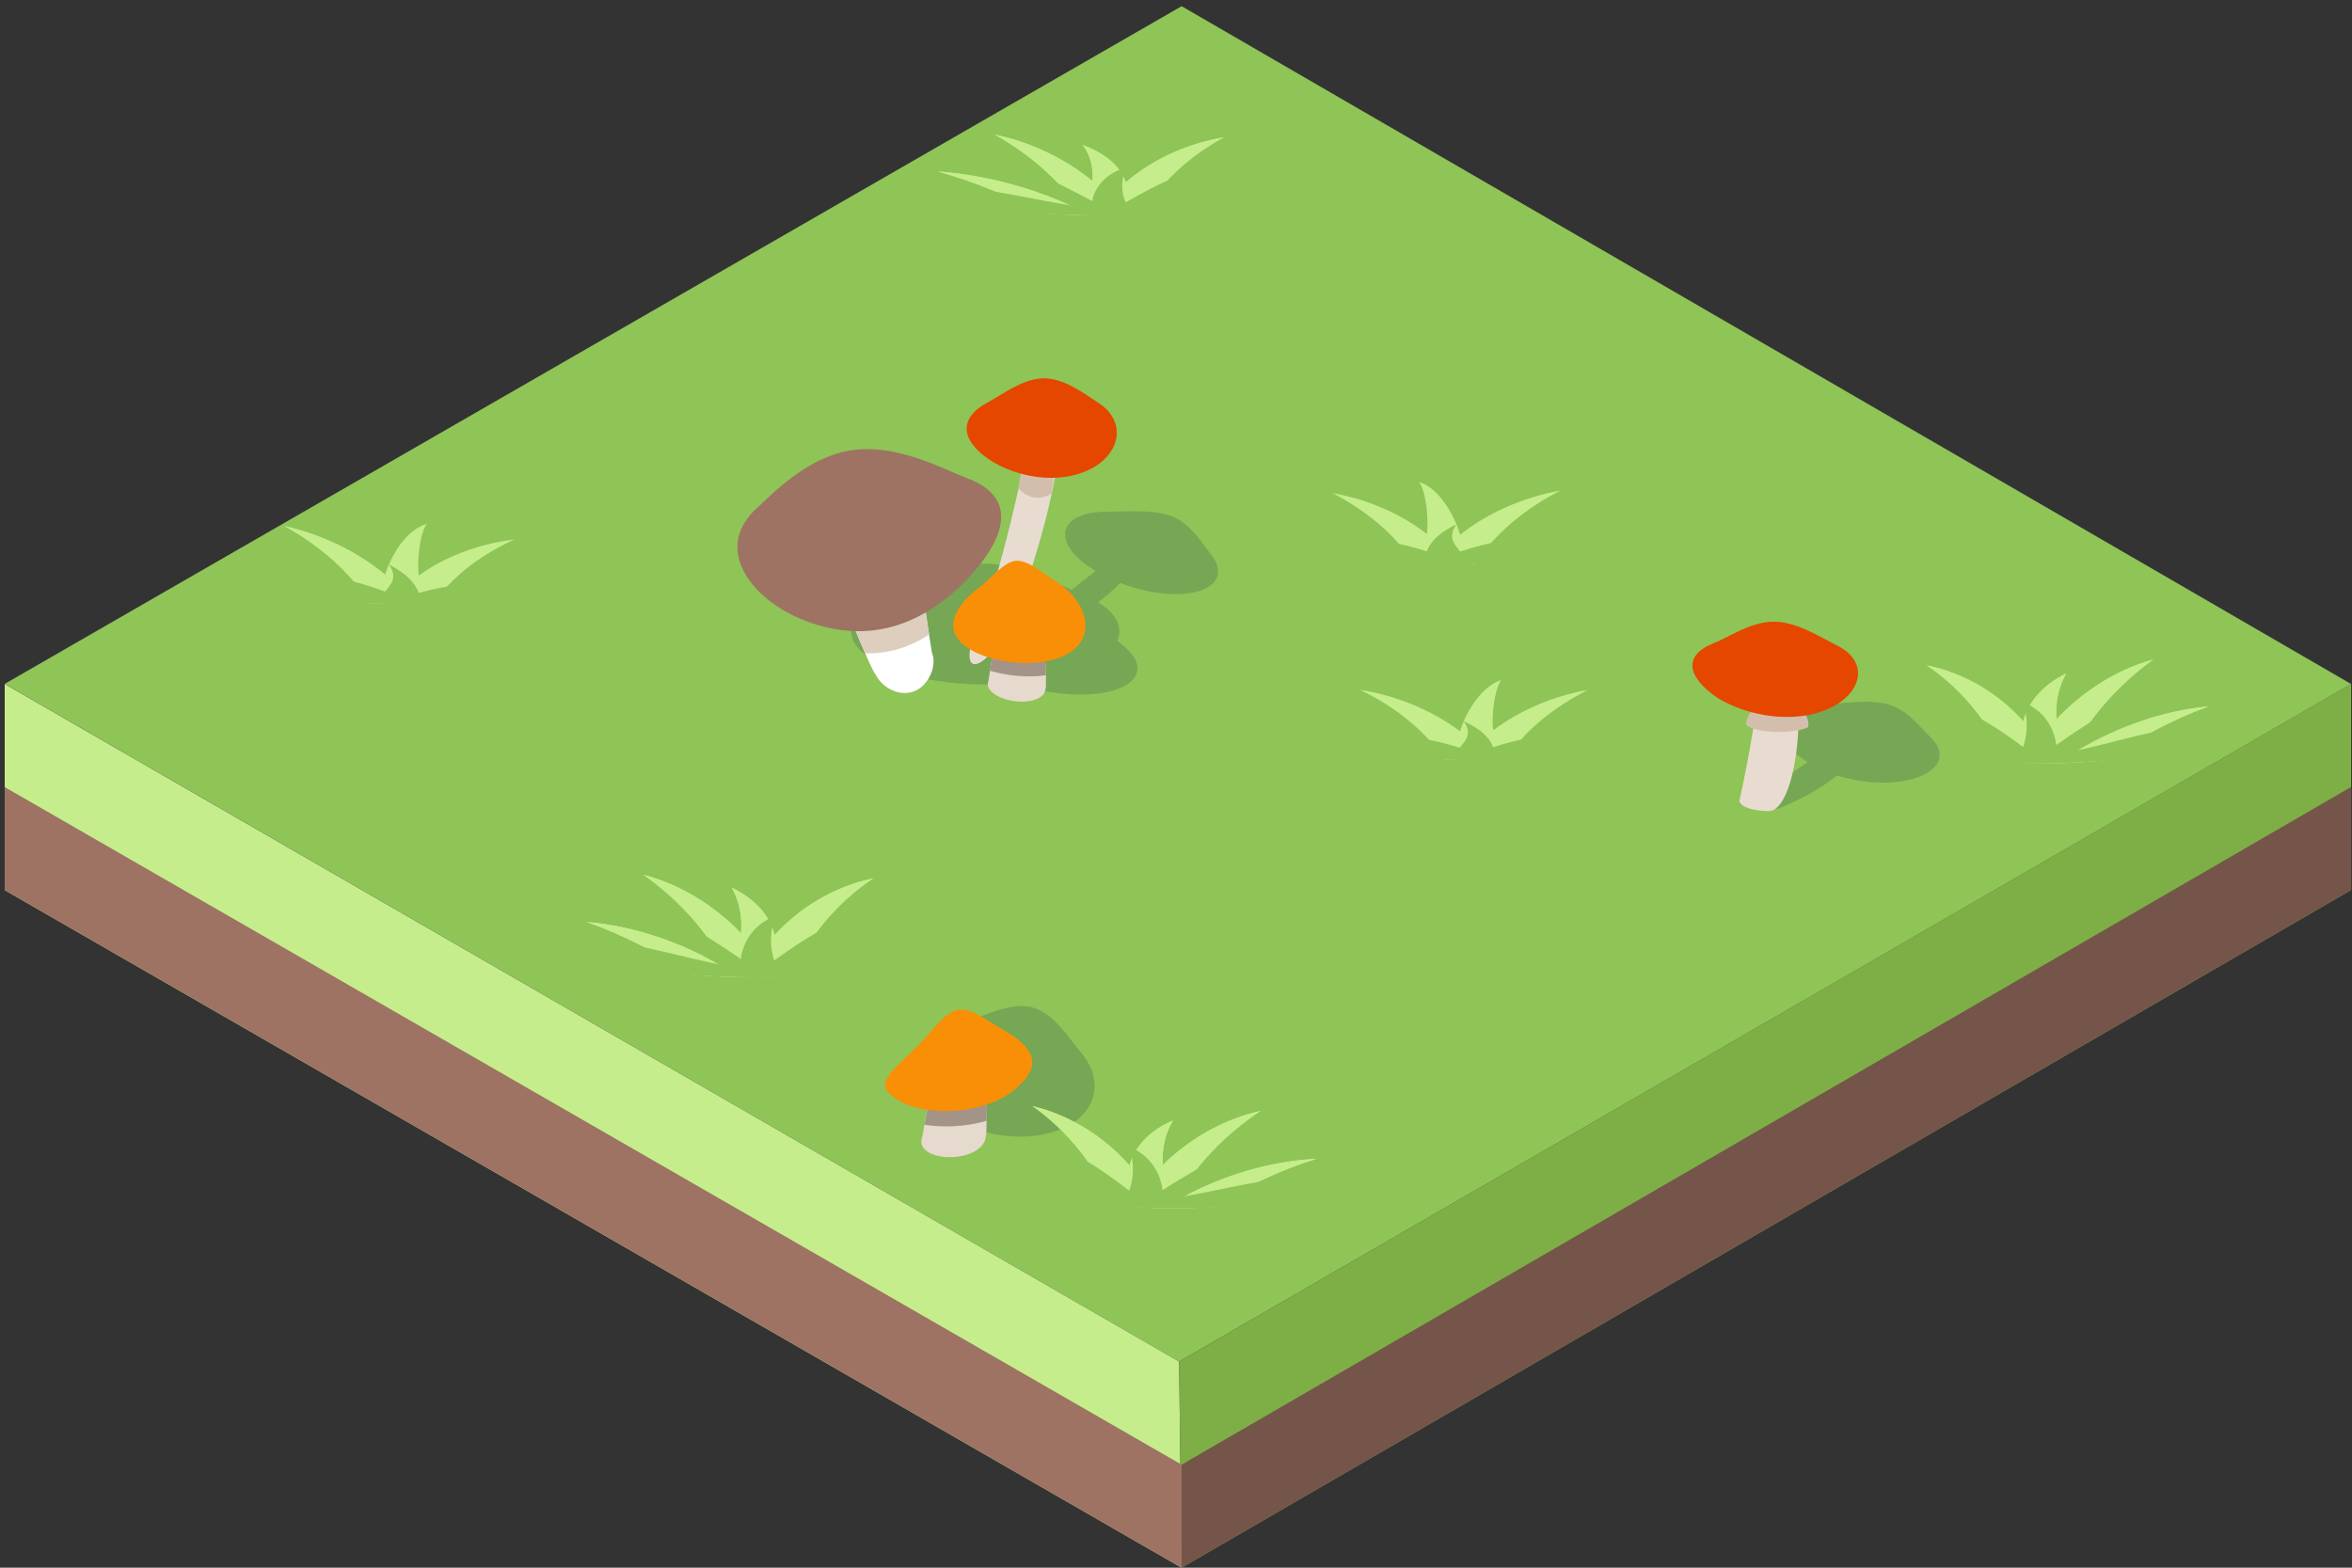 <?xml version="1.0" encoding="UTF-8" standalone="no"?>
<!-- Created with Inkscape (http://www.inkscape.org/) -->

<svg
   width="150"
   height="100"
   viewBox="0 0 150 100"
   version="1.1"
   id="svg1"
   sodipodi:docname="default.svg"
   inkscape:version="1.3.2 (091e20e, 2023-11-25)"
   xmlns:inkscape="http://www.inkscape.org/namespaces/inkscape"
   xmlns:sodipodi="http://sodipodi.sourceforge.net/DTD/sodipodi-0.dtd"
   xmlns="http://www.w3.org/2000/svg"
   xmlns:svg="http://www.w3.org/2000/svg"
   xmlns:rdf="http://www.w3.org/1999/02/22-rdf-syntax-ns#"
   xmlns:cc="http://creativecommons.org/ns#"
   xmlns:dc="http://purl.org/dc/elements/1.1/">
  <rect x="0" y="0" width="150" height="100" fill="#333333" stroke="none"/>
  <title
     id="title1">isometric floor tile</title>
  <sodipodi:namedview
     id="namedview1"
     pagecolor="#ffffff"
     bordercolor="#000000"
     borderopacity="0.25"
     inkscape:showpageshadow="2"
     inkscape:pageopacity="0.0"
     inkscape:pagecheckerboard="0"
     inkscape:deskcolor="#d1d1d1"
     inkscape:document-units="px"
     inkscape:zoom="3.5612168"
     inkscape:cx="72.025944"
     inkscape:cy="50.123318"
     inkscape:window-width="1312"
     inkscape:window-height="828"
     inkscape:window-x="0"
     inkscape:window-y="25"
     inkscape:window-maximized="0"
     inkscape:current-layer="layer5" />
  <defs
     id="defs1" />
  <g
     inkscape:label="Layer 1"
     inkscape:groupmode="layer"
     id="layer1"
     style="display:none">
    <path
       id="path375"
       d="M 150.163,43.553 75.763,87.166 0.893,43.562 75.294,0.443 150.163,44.05"
       style="display:inline;fill:#dbb100;fill-opacity:1;fill-rule:nonzero;stroke:none;stroke-width:0.132"
       inkscape:export-filename="path375.svg"
       inkscape:export-xdpi="95.133247"
       inkscape:export-ydpi="95.133247"
       sodipodi:nodetypes="ccccc" />
    <path
       id="path376"
       d="M 75.762,87.166 V 100.429 L 0.893,56.827 V 43.562 L 75.762,87.166"
       style="display:inline;fill:#f2d800;fill-opacity:1;fill-rule:nonzero;stroke:none;stroke-width:0.132"
       sodipodi:nodetypes="ccccc" />
    <path
       id="path377"
       d="M 75.76,87.166 V 100.429 L 150.163,56.817 V 43.553 L 75.76,87.166"
       style="display:inline;fill:#c49e00;fill-opacity:1;fill-rule:nonzero;stroke:none;stroke-width:0.132"
       sodipodi:nodetypes="ccccc" />
    <path
       id="path378"
       d="m 75.762,93.797 v 6.632 L 0.893,56.827 V 50.195 L 75.762,93.797"
       style="display:inline;fill:#9e7363;fill-opacity:1;fill-rule:nonzero;stroke:none;stroke-width:0.132"
       sodipodi:nodetypes="ccccc" />
    <path
       id="path379"
       d="m 75.76,93.797 v 6.632 L 150.163,56.817 V 50.185 L 75.76,93.797"
       style="display:inline;fill:#75554a;fill-opacity:1;fill-rule:nonzero;stroke:none;stroke-width:0.132"
       sodipodi:nodetypes="ccccc" />
    <path
       id="path380"
       d="m 48.562,36.084 c 2.281,0.874 4.394,3.004 6.009,5.872 0.134,-1.722 -0.028,-6.079 -0.489,-7.502 1.454,1.112 2.361,5.562 2.611,7.619 1.717,-3.063 3.98,-5.325 6.397,-6.225 -2.348,2.621 -4.233,6.288 -5.445,10.465 l -4.012,-0.432 c -1.12,-3.906 -2.914,-7.3 -5.071,-9.797"
       style="display:inline;fill:#f2d800;fill-opacity:1;fill-rule:nonzero;stroke:none;stroke-width:0.132"
       sodipodi:nodetypes="cccccccc" />
    <path
       id="path381"
       d="m 54.571,44.476 c 0.134,-0.726 0.406,-2.28 1.888,-3.901 -0.632,2.013 -0.016,3.084 0.234,3.949 1.717,-1.288 3.98,-2.243 6.397,-2.622 -2.348,1.104 -4.233,2.651 -5.445,4.412 l -4.012,-0.182 c -1.12,-1.646 -2.914,-3.077 -5.071,-4.13 2.281,0.367 4.394,1.265 6.009,2.475"
       style="display:inline;fill:#dbb100;fill-opacity:1;fill-rule:nonzero;stroke:none;stroke-width:0.132"
       sodipodi:nodetypes="cccccccc" />
    <path
       id="path382"
       d="m 106.908,51.835 c -2.326,1.666 -4.527,4.148 -6.435,7.148 -2.16,0.358 -4.474,0.285 -6.531,-0.259 -1.086,-5.852 -2.859,-11.017 -5.127,-14.716 2.386,1.303 4.582,4.503 6.207,8.81 0.31,-2.868 1.245,-5.267 2.732,-6.796 -0.506,1.983 -0.69,4.267 -0.609,6.672 1.7,-3.979 3.88,-6.916 6.184,-8.099 -2.231,3.451 -4.123,8.159 -5.365,13.601 2.64,-3.71 5.925,-6.072 8.942,-6.36"
       style="display:inline;fill:#f2d800;fill-opacity:1;fill-rule:nonzero;stroke:none;stroke-width:0.132"
       sodipodi:nodetypes="cccccccccc" />
    <path
       id="path383"
       d="m 106.908,51.835 c -2.326,1.666 -4.527,4.148 -6.435,7.148 -2.16,0.358 -4.474,0.285 -6.531,-0.259 -1.086,-5.852 -2.859,-11.017 -5.127,-14.716 2.386,1.303 4.582,4.503 6.207,8.81 0.31,-2.868 1.245,-5.267 2.732,-6.796 -0.506,1.983 -0.69,4.267 -0.609,6.672 1.7,-3.979 3.88,-6.916 6.184,-8.099 -2.231,3.451 -4.123,8.159 -5.365,13.601 2.64,-3.71 5.925,-6.072 8.942,-6.36"
       style="display:inline;fill:#f2d800;fill-opacity:1;fill-rule:nonzero;stroke:none;stroke-width:0.132"
       sodipodi:nodetypes="cccccccccc" />
    <path
       id="path384"
       d="m 106.908,54.283 c -2.326,1.112 -4.527,2.769 -6.435,4.77 -2.16,0.243 -4.474,0.194 -6.531,-0.168 -1.086,-3.909 -2.859,-7.355 -5.127,-9.826 2.386,0.867 4.582,4.648 6.207,7.523 0.31,-1.915 0.291,-4.267 -0.013,-6.578 1.629,1.601 2.055,4.888 2.137,6.497 1.7,-2.658 2.931,-3.943 5.645,-8.446 0.121,3.043 -2.414,7.218 -4.524,9.428 2.172,-0.726 5.624,-3.007 8.641,-3.199"
       style="display:inline;fill:#dbb100;fill-opacity:1;fill-rule:nonzero;stroke:none;stroke-width:0.132"
       sodipodi:nodetypes="cccccccccc" />
    <path
       id="path385"
       d="m 64.875,7.103 c -2.277,0.877 -4.393,3.007 -6.006,5.872 -0.134,-1.719 0.026,-6.076 0.49,-7.499 -1.456,1.113 -2.36,5.562 -2.611,7.617 -1.717,-3.061 -3.981,-5.323 -6.398,-6.223 2.347,2.62 4.233,6.288 5.444,10.462 l 4.016,-0.428 C 60.925,12.994 62.72,9.602 64.875,7.103"
       style="display:inline;fill:#f2d800;fill-opacity:1;fill-rule:nonzero;stroke:none;stroke-width:0.132"
       sodipodi:nodetypes="cccccccc" />
    <path
       id="path386"
       d="m 58.868,15.497 c -0.134,-0.727 -0.406,-2.281 -1.889,-3.902 0.632,2.015 0.02,3.083 -0.231,3.947 -1.717,-1.288 -3.981,-2.24 -6.398,-2.62 2.347,1.104 4.233,2.651 5.444,4.409 l 4.016,-0.18 c 1.116,-1.647 2.911,-3.077 5.066,-4.129 -2.277,0.369 -4.393,1.264 -6.006,2.475"
       style="display:inline;fill:#dbb100;fill-opacity:1;fill-rule:nonzero;stroke:none;stroke-width:0.132"
       sodipodi:nodetypes="cccccccc" />
    <path
       id="path387"
       d="m 93.622,27.636 c -2.327,1.303 -4.528,3.242 -6.436,5.585 -2.156,0.28 -4.473,0.223 -6.531,-0.202 -1.086,-4.573 -2.857,-8.607 -5.128,-11.5 2.388,1.017 4.584,3.519 6.21,6.884 0.31,-2.243 1.245,-4.116 2.732,-5.311 -0.506,1.551 -0.692,3.335 -0.611,5.214 1.703,-3.109 3.88,-5.405 6.184,-6.328 -2.229,2.695 -4.125,6.376 -5.362,10.628 2.64,-2.899 5.925,-4.747 8.942,-4.971"
       style="display:inline;fill:#f2d800;fill-opacity:1;fill-rule:nonzero;stroke:none;stroke-width:0.132"
       sodipodi:nodetypes="cccccccccc" />
    <path
       id="path388"
       d="m 93.622,27.636 c -2.327,1.303 -4.528,3.242 -6.436,5.585 -2.156,0.28 -4.473,0.223 -6.531,-0.202 -1.086,-4.573 -2.857,-8.607 -5.128,-11.5 2.388,1.017 4.584,3.519 6.21,6.884 0.31,-2.243 1.245,-4.116 2.732,-5.311 -0.506,1.551 -0.692,3.335 -0.611,5.214 1.703,-3.109 3.88,-5.405 6.184,-6.328 -2.229,2.695 -4.125,6.376 -5.362,10.628 2.64,-2.899 5.925,-4.747 8.942,-4.971"
       style="display:inline;fill:#f2d800;fill-opacity:1;fill-rule:nonzero;stroke:none;stroke-width:0.132"
       sodipodi:nodetypes="cccccccccc" />
    <path
       id="path389"
       d="m 93.622,29.55 c -2.327,0.87 -4.528,2.165 -6.436,3.728 -2.156,0.187 -4.473,0.149 -6.531,-0.135 -1.086,-3.053 -2.857,-5.746 -5.128,-7.677 2.388,0.679 4.584,3.633 6.21,5.88 0.31,-1.496 0.289,-3.335 -0.013,-5.141 1.628,1.251 2.054,3.821 2.134,5.076 1.703,-2.074 2.932,-3.079 5.647,-6.596 0.121,2.376 -2.414,5.637 -4.523,7.365 2.171,-0.568 5.622,-2.35 8.64,-2.5"
       style="display:inline;fill:#dbb100;fill-opacity:1;fill-rule:nonzero;stroke:none;stroke-width:0.132"
       sodipodi:nodetypes="cccccccccc" />
    <path
       id="path390"
       d="m 55.827,66.296 c 2.326,1.666 4.528,4.145 6.438,7.144 2.158,0.361 4.469,0.285 6.528,-0.259 1.087,-5.852 2.86,-11.016 5.129,-14.718 -2.39,1.306 -4.585,4.506 -6.21,8.814 -0.312,-2.87 -1.245,-5.27 -2.734,-6.798 0.506,1.984 0.693,4.267 0.611,6.673 -1.7,-3.979 -3.879,-6.92 -6.185,-8.1 2.23,3.45 4.126,8.16 5.365,13.601 -2.64,-3.707 -5.925,-6.072 -8.942,-6.357"
       style="display:inline;fill:#f2d800;fill-opacity:1;fill-rule:nonzero;stroke:none;stroke-width:0.132"
       sodipodi:nodetypes="cccccccccc" />
    <path
       id="path391"
       d="m 55.827,66.296 c 2.326,1.666 4.528,4.145 6.438,7.144 2.158,0.361 4.469,0.285 6.528,-0.259 1.087,-5.852 2.86,-11.016 5.129,-14.718 -2.39,1.306 -4.585,4.506 -6.21,8.814 -0.312,-2.87 -1.245,-5.27 -2.734,-6.798 0.506,1.984 0.693,4.267 0.611,6.673 -1.7,-3.979 -3.879,-6.92 -6.185,-8.1 2.23,3.45 4.126,8.16 5.365,13.601 -2.64,-3.707 -5.925,-6.072 -8.942,-6.357"
       style="display:inline;fill:#f2d800;fill-opacity:1;fill-rule:nonzero;stroke:none;stroke-width:0.132"
       sodipodi:nodetypes="cccccccccc" />
    <path
       id="path392"
       d="m 55.827,68.741 c 2.326,1.114 4.528,2.767 6.438,4.772 2.158,0.241 4.469,0.192 6.528,-0.171 1.087,-3.909 2.86,-7.355 5.129,-9.826 -2.39,0.867 -4.585,4.65 -6.21,7.523 -0.312,-1.911 -0.289,-4.267 0.014,-6.58 -1.629,1.606 -2.055,4.893 -2.137,6.497 -1.7,-2.653 -2.931,-3.939 -5.645,-8.442 -0.121,3.044 2.413,7.218 4.521,9.428 -2.171,-0.726 -5.621,-3.006 -8.639,-3.201"
       style="display:inline;fill:#dbb100;fill-opacity:1;fill-rule:nonzero;stroke:none;stroke-width:0.132"
       sodipodi:nodetypes="cccccccccc" />
    <path
       id="path393"
       d="m 111.491,36.837 c 2.28,0.874 4.393,3.007 6.009,5.873 0.133,-1.72 -0.029,-6.077 -0.49,-7.501 1.453,1.113 2.358,5.562 2.609,7.616 1.719,-3.06 3.98,-5.323 6.399,-6.225 -2.35,2.622 -4.231,6.29 -5.444,10.466 l -4.014,-0.43 c -1.118,-3.909 -2.915,-7.304 -5.069,-9.801"
       style="display:inline;fill:#f2d800;fill-opacity:1;fill-rule:nonzero;stroke:none;stroke-width:0.132"
       sodipodi:nodetypes="cccccccc" />
    <path
       id="path394"
       d="m 117.5,45.231 c 0.133,-0.726 0.402,-2.28 1.887,-3.902 -0.631,2.016 -0.02,3.084 0.231,3.949 1.719,-1.288 3.98,-2.243 6.399,-2.622 -2.35,1.108 -4.231,2.651 -5.444,4.413 l -4.014,-0.182 c -1.118,-1.647 -2.915,-3.077 -5.069,-4.132 2.28,0.37 4.393,1.267 6.009,2.476"
       style="display:inline;fill:#dbb100;fill-opacity:1;fill-rule:nonzero;stroke:none;stroke-width:0.132"
       sodipodi:nodetypes="cccccccc" />
    <path
       id="path395"
       d="m 8.804,41.559 c 2.325,1.667 4.528,4.149 6.436,7.149 2.158,0.355 4.472,0.283 6.532,-0.261 1.083,-5.853 2.856,-11.014 5.127,-14.716 -2.388,1.304 -4.586,4.503 -6.209,8.81 -0.312,-2.869 -1.248,-5.268 -2.732,-6.794 0.504,1.982 0.689,4.264 0.61,6.67 -1.703,-3.979 -3.881,-6.917 -6.185,-8.098 2.23,3.449 4.125,8.157 5.365,13.599 -2.64,-3.709 -5.926,-6.073 -8.944,-6.36"
       style="display:inline;fill:#f2d800;fill-opacity:1;fill-rule:nonzero;stroke:none;stroke-width:0.132"
       sodipodi:nodetypes="cccccccccc" />
    <path
       id="path396"
       d="m 8.804,41.559 c 2.325,1.667 4.528,4.149 6.436,7.149 2.158,0.355 4.472,0.283 6.532,-0.261 1.083,-5.853 2.856,-11.014 5.127,-14.716 -2.388,1.304 -4.586,4.503 -6.209,8.81 -0.312,-2.869 -1.248,-5.268 -2.732,-6.794 0.504,1.982 0.689,4.264 0.61,6.67 -1.703,-3.979 -3.881,-6.917 -6.185,-8.098 2.23,3.449 4.125,8.157 5.365,13.599 -2.64,-3.709 -5.926,-6.073 -8.944,-6.36"
       style="display:inline;fill:#f2d800;fill-opacity:1;fill-rule:nonzero;stroke:none;stroke-width:0.132"
       sodipodi:nodetypes="cccccccccc" />
    <path
       id="path397"
       d="m 8.804,44.008 c 2.325,1.113 4.528,2.768 6.436,4.771 2.158,0.24 4.472,0.188 6.532,-0.172 1.083,-3.908 2.856,-7.355 5.127,-9.824 -2.388,0.869 -4.586,4.649 -6.209,7.523 -0.312,-1.914 -0.291,-4.267 0.012,-6.579 -1.629,1.604 -2.055,4.89 -2.134,6.495 -1.703,-2.654 -2.932,-3.938 -5.646,-8.441 -0.121,3.04 2.413,7.217 4.523,9.427 -2.171,-0.724 -5.624,-3.008 -8.641,-3.199"
       style="display:inline;fill:#dbb100;fill-opacity:1;fill-rule:nonzero;stroke:none;stroke-width:0.132"
       sodipodi:nodetypes="cccccccccc" />
  </g>
  <g
     inkscape:groupmode="layer"
     id="layer3"
     inkscape:label="Layer 2"
     transform="matrix(1.001,0,0,1,-2.69946e-4,0)"
     style="display:none">
    <path
       id="path571"
       d="M 149.915,43.464 75.304,86.743 0.218,43.474 74.833,0.19 149.915,43.464"
       style="fill:#a39b99;fill-opacity:1;fill-rule:nonzero;stroke:none;stroke-width:0.132" />
    <path
       id="path572"
       d="M 75.303,86.743 V 99.905 L 0.218,56.637 V 43.474 L 75.303,86.743"
       style="fill:#cec9c8;fill-opacity:1;fill-rule:nonzero;stroke:none;stroke-width:0.132" />
    <path
       id="path573"
       d="M 75.301,86.743 V 99.905 L 149.915,56.626 V 43.464 L 75.301,86.743"
       style="fill:#5b5b5b;fill-opacity:1;fill-rule:nonzero;stroke:none;stroke-width:0.132" />
    <path
       id="path574"
       d="m 75.303,93.324 v 6.581 L 0.218,56.637 V 50.056 L 75.303,93.324"
       style="fill:#9e7363;fill-opacity:1;fill-rule:nonzero;stroke:none;stroke-width:0.132" />
    <path
       id="path575"
       d="m 75.301,93.324 v 6.581 L 149.915,56.626 V 50.045 L 75.301,93.324"
       style="fill:#75554a;fill-opacity:1;fill-rule:nonzero;stroke:none;stroke-width:0.132" />
    <path
       id="path576"
       d="m 0.218,43.415 5.523,-6.396 15.663,-5.906 3.136,-4.283 15.841,-0.789 4.548,8.028 9.595,6.877 3.262,8.599 L 33.626,55.962 24.217,47.978 10.23,49.164 0.218,43.415"
       style="fill:#727272;fill-opacity:1;fill-rule:nonzero;stroke:none;stroke-width:0.132" />
    <path
       id="path577"
       d="M 5.741,37.02 0.218,43.415 10.23,49.164 16.058,40.343 5.741,37.02"
       style="fill:#a39b99;fill-opacity:1;fill-rule:nonzero;stroke:none;stroke-width:0.132" />
    <path
       id="path578"
       d="m 23.982,48.004 6.817,-6.487 2.414,2.2 -1.104,5.33 2.451,-4.103 2.031,1.849 -0.667,3.243 4.71,1.747 1.669,-2.917 3.695,1.429 -0.22,2.44 -12.153,3.227 -9.645,-7.959"
       style="fill:#a39b99;fill-opacity:1;fill-rule:nonzero;stroke:none;stroke-width:0.132" />
    <path
       id="path579"
       d="M 57.79,49.487 36.351,54.033 V 52.044 L 34.991,54.033 24.468,47.259 27.513,46.548 23.221,45.998 10.938,47.647 c 0,0 -6.153,-2.438 -10.68,-4.41 l -0.04,0.179 10.011,5.749 13.342,-1.186 10.055,7.984 24.159,-6.417 0.004,-0.059"
       style="fill:#5b5b5b;fill-opacity:1;fill-rule:nonzero;stroke:none;stroke-width:0.132" />
    <path
       id="path580"
       d="m 5.741,37.02 15.663,-4.77 7.945,4.134 -13.291,3.959 -5.23,-2.247 -5.087,-1.077"
       style="fill:#cec9c8;fill-opacity:1;fill-rule:nonzero;stroke:none;stroke-width:0.132" />
    <path
       id="path581"
       d="m 24.54,26.831 15.841,-0.789 0.644,4.344 -11.061,1.264 -5.424,-4.819"
       style="fill:#cec9c8;fill-opacity:1;fill-rule:nonzero;stroke:none;stroke-width:0.132" />
    <path
       id="path582"
       d="m 44.929,34.07 -4.713,6.273 -9.417,1.174 5.793,5.276 8.194,-1.711 0.796,-2.852 6.533,-0.684 -7.187,-7.475"
       style="fill:#cec9c8;fill-opacity:1;fill-rule:nonzero;stroke:none;stroke-width:0.132" />
    <path
       id="path583"
       d="m 31.878,36.381 -1.915,-4.732 -5.424,-4.819 -3.136,4.283 0.273,1.136 7.672,4.134 0.861,-1.962 1.668,1.96"
       style="fill:#a39b99;fill-opacity:1;fill-rule:nonzero;stroke:none;stroke-width:0.132" />
    <path
       id="path584"
       d="m 41.024,30.386 1.042,2.593 -2.36,2.261 v 2.856 l 2.529,-0.44 2.694,-3.587 -4.548,-8.028 0.644,4.344"
       style="fill:#5b5b5b;fill-opacity:1;fill-rule:nonzero;stroke:none;stroke-width:0.132" />
    <path
       id="path585"
       d="m 53.592,50.66 v -1.554 l -1.869,-1.903 0.237,-3.262 1.172,-1.024 1.39,-1.969 3.262,8.599 -4.193,1.114"
       style="fill:#5b5b5b;fill-opacity:1;fill-rule:nonzero;stroke:none;stroke-width:0.132" />
    <path
       id="path586"
       d="m 5.741,37.02 10.317,2.413 9.025,-1.775 -8.463,3.291 -3.678,4.771 2.385,-5.288 -9.587,-3.411"
       style="fill:#efefef;fill-opacity:1;fill-rule:nonzero;stroke:none;stroke-width:0.132" />
    <path
       id="path587"
       d="m 24.89,26.831 4.849,5.765 1.466,1.198 -0.538,-1.541 6.117,-1.382 -6.821,0.779 -5.073,-4.819"
       style="fill:#efefef;fill-opacity:1;fill-rule:nonzero;stroke:none;stroke-width:0.132" />
    <path
       id="path588"
       d="m 34.561,44.943 1.456,2.091 0.129,4.561 1.164,-3.818 7.475,-2.696 -8.194,1.711 -2.031,-1.849"
       style="fill:#efefef;fill-opacity:1;fill-rule:nonzero;stroke:none;stroke-width:0.132" />
    <path
       id="path589"
       d="M 47.321,68.187 58.611,55.962 83.431,56.285 92.787,74.45 75.412,84.327 47.321,68.187"
       style="fill:#727272;fill-opacity:1;fill-rule:nonzero;stroke:none;stroke-width:0.132" />
    <path
       id="path590"
       d="m 60.374,56.925 -5.513,5.736 11.278,5.415 13.063,-2.547 2.724,-8.604 H 60.374"
       style="fill:#cec9c8;fill-opacity:1;fill-rule:nonzero;stroke:none;stroke-width:0.132" />
    <path
       id="path591"
       d="m 47.321,68.187 7.54,-5.526 11.278,5.415 1.502,6.374 6.69,-7.973 1.081,17.85 -28.091,-16.141"
       style="fill:#a39b99;fill-opacity:1;fill-rule:nonzero;stroke:none;stroke-width:0.132" />
    <path
       id="path592"
       d="m 80.693,60.817 4.991,17.67 7.102,-4.037 -9.356,-18.165 -1.505,0.64 -1.233,3.892"
       style="fill:#5b5b5b;fill-opacity:1;fill-rule:nonzero;stroke:none;stroke-width:0.132" />
    <path
       id="path593"
       d="M 92.787,74.45 78.503,81.088 v -2.601 l -3.153,4.819 -12.523,-8.767 2.85,-1.221 H 60.292 L 47.321,68.187 75.412,84.327 92.787,74.45"
       style="fill:#5b5b5b;fill-opacity:1;fill-rule:nonzero;stroke:none;stroke-width:0.132" />
    <path
       id="path594"
       d="m 54.861,62.661 10.286,6.463 2.495,5.327 V 69.309 l 6.69,-2.833 0.426,7.014 0.655,-5.443 3.612,-0.658 1.669,3.478 -0.923,-4.958 2.156,-8.984 -3.546,8.762 -2.968,0.579 v -1.124 l -9.273,2.934 -11.278,-5.415"
       style="fill:#efefef;fill-opacity:1;fill-rule:nonzero;stroke:none;stroke-width:0.132" />
    <path
       id="path595"
       d="m 112.282,44.772 9.096,-8.042 19.061,-1.25 6.41,8.342 -13.817,3.733 -20.75,-2.783"
       style="fill:#727272;fill-opacity:1;fill-rule:nonzero;stroke:none;stroke-width:0.132" />
    <path
       id="path596"
       d="m 122.694,36.854 -4.427,3.463 8.404,0.539 10.109,-1.789 2.467,-3.406 -16.553,1.192"
       style="fill:#cec9c8;fill-opacity:1;fill-rule:nonzero;stroke:none;stroke-width:0.132" />
    <path
       id="path597"
       d="m 112.282,44.772 5.985,-4.455 8.404,0.539 0.883,2.681 5.446,-4.003 0.032,8.02 -20.75,-2.783"
       style="fill:#a39b99;fill-opacity:1;fill-rule:nonzero;stroke:none;stroke-width:0.132" />
    <path
       id="path598"
       d="m 138.129,37.168 3.042,7.735 5.678,-1.082 -6.41,-8.342 -1.192,0.182 -1.118,1.507"
       style="fill:#5b5b5b;fill-opacity:1;fill-rule:nonzero;stroke:none;stroke-width:0.132" />
    <path
       id="path599"
       d="m 146.849,43.822 -11.306,2.09 0.121,-1.203 -2.632,2.351 -9.151,-2.821 2.223,-0.979 -4.102,0.844 -9.72,0.668 20.75,2.783 13.817,-3.733"
       style="fill:#5b5b5b;fill-opacity:1;fill-rule:nonzero;stroke:none;stroke-width:0.132" />
    <path
       id="path600"
       d="m 118.267,40.317 7.607,1.121 1.68,2.099 0.214,-2.306 5.232,-1.697 0.024,3.02 0.74,-2.39 2.797,-0.321 1.125,1.498 -0.487,-2.11 2.048,-3.57 -3.107,3.467 -2.302,0.28 0.046,-0.47 -7.213,1.918 -8.404,-0.539"
       style="fill:#efefef;fill-opacity:1;fill-rule:nonzero;stroke:none;stroke-width:0.132" />
    <path
       id="path601"
       d="m 62.496,19.42 -3.367,-5.053 3.713,-7 15.128,-4.348 12.157,5.493 2.66,9.611 -13.868,4.577 -16.423,-3.28"
       style="fill:#727272;fill-opacity:1;fill-rule:nonzero;stroke:none;stroke-width:0.132" />
    <path
       id="path602"
       d="m 70.761,14.693 -8.213,-6.77 -2.62,4.937 8.01,3.434 9.651,0.455 4.942,-3.889 -11.77,1.832"
       style="fill:#a39b99;fill-opacity:1;fill-rule:nonzero;stroke:none;stroke-width:0.132" />
    <path
       id="path603"
       d="M 66.803,8.97 72.462,12.86 81.578,8.97 87.463,10.915 90.127,8.512 78.462,3.244 66.803,6.229 v 2.74"
       style="fill:#cec9c8;fill-opacity:1;fill-rule:nonzero;stroke:none;stroke-width:0.132" />
    <path
       id="path604"
       d="M 92.787,18.124 91.463,13.333 80.629,18.809 H 65.742 l -6.613,-4.442 3.367,5.053 16.423,3.28 13.868,-4.577"
       style="fill:#5b5b5b;fill-opacity:1;fill-rule:nonzero;stroke:none;stroke-width:0.132" />
    <path
       id="path605"
       d="m 69.624,13.081 -5.169,-4.826 6.33,4.083 1.123,0.522 9.807,-3.329 4.569,2.435 3.481,-2.155 -3.811,4.188 -4.737,-2.871 -9.737,3.11 -1.857,-1.158"
       style="fill:#a39b99;fill-opacity:1;fill-rule:nonzero;stroke:none;stroke-width:0.132" />
    <path
       id="path606"
       d="m 70.286,12.86 -5.831,-4.605 6.33,4.083 0.861,1.223 9.407,-3.511 4.672,2.81 4.04,-3.048 -3.811,4.188 -4.737,-2.871 -9.737,3.11 -1.195,-1.379"
       style="fill:#5b5b5b;fill-opacity:1;fill-rule:nonzero;stroke:none;stroke-width:0.132" />
    <path
       id="path607"
       d="m 67.938,16.294 0.252,-1.579 2.806,-0.353 0.708,-1.595 -4.901,-3.797 5.486,3.368 9.29,-3.368 -9.08,3.825 -1.034,1.74 3.522,-0.5 -3.756,0.8 -2.872,0.182 -0.421,1.278"
       style="fill:#efefef;fill-opacity:1;fill-rule:nonzero;stroke:none;stroke-width:0.132" />
    <path
       id="path608"
       d="M 83.845,12.721 85.963,14.24 89.766,9.812 85.963,13.905 83.845,12.721"
       style="fill:#efefef;fill-opacity:1;fill-rule:nonzero;stroke:none;stroke-width:0.132" />
    <path
       id="path609"
       d="M 59.129,14.367 63.003,8.053 66.803,6.229 62.843,7.367 59.129,14.367"
       style="fill:#efefef;fill-opacity:1;fill-rule:nonzero;stroke:none;stroke-width:0.132" />
    <path
       id="path610"
       d="m 72.038,8.255 4.096,-2.474 4.977,0.779 -4.847,-0.451 -4.225,2.145"
       style="fill:#efefef;fill-opacity:1;fill-rule:nonzero;stroke:none;stroke-width:0.132" />
    <path
       id="path611"
       d="m 61.622,48.97 -1.64,-5.371 2.5,-8.74 9.868,-5.067 6.643,5.248 1.137,11.219 -9.173,4.91 -9.335,-2.198"
       style="fill:#727272;fill-opacity:1;fill-rule:nonzero;stroke:none;stroke-width:0.132" />
    <path
       id="path612"
       d="m 62.266,35.537 -1.785,6.147 9.791,2.533 3.303,-4.566 -11.309,-4.113"
       style="fill:#a39b99;fill-opacity:1;fill-rule:nonzero;stroke:none;stroke-width:0.132" />
    <path
       id="path613"
       d="m 64.534,36.143 2.921,3.884 5.873,-4.795 3.618,2.351 2.045,-2.544 -6.901,-6.193 -7.282,4.178 -0.276,3.119"
       style="fill:#cec9c8;fill-opacity:1;fill-rule:nonzero;stroke:none;stroke-width:0.132" />
    <path
       id="path614"
       d="m 80.129,46.258 -0.67,-5.649 -7.399,5.931 -4.345,0.332 -4.329,0.862 -3.405,-4.135 1.64,5.371 9.335,2.198 9.173,-4.91"
       style="fill:#5b5b5b;fill-opacity:1;fill-rule:nonzero;stroke:none;stroke-width:0.132" />
    <path
       id="path615"
       d="m 65.804,40.546 -2.517,-4.913 3.235,3.938 0.612,0.5 6.223,-4.205 2.716,2.859 2.533,-2.249 -2.908,4.559 -2.807,-3.358 -6.096,4.028 -0.99,-1.158"
       style="fill:#a39b99;fill-opacity:1;fill-rule:nonzero;stroke:none;stroke-width:0.132" />
    <path
       id="path616"
       d="m 74.424,39.511 1.263,1.801 2.918,-4.837 -2.896,4.451 -1.286,-1.415"
       style="fill:#efefef;fill-opacity:1;fill-rule:nonzero;stroke:none;stroke-width:0.132" />
    <path
       id="path617"
       d="m 59.981,43.598 2.524,-7.986 2.305,-2.589 -2.329,1.835 -2.5,8.74"
       style="fill:#efefef;fill-opacity:1;fill-rule:nonzero;stroke:none;stroke-width:0.132" />
    <path
       id="path618"
       d="m 118.659,52.19 1.385,-3.327 -1.756,-4.931 -12.066,-2.416 -15.216,6.193 -0.688,1.121 11.897,7.803 16.445,-4.444"
       style="fill:#727272;fill-opacity:1;fill-rule:nonzero;stroke:none;stroke-width:0.132" />
    <path
       id="path619"
       d="m 106.414,49.941 12.17,-5.453 0.662,2.868 -6.053,2.871 -9.65,0.454 -4.942,-3.89 7.813,3.148"
       style="fill:#a39b99;fill-opacity:1;fill-rule:nonzero;stroke:none;stroke-width:0.132" />
    <path
       id="path620"
       d="m 114.328,45.534 -9.614,2.575 -6.601,-2.39 -5.586,1.074 4.705,-3.7 8.075,-1.967 9.021,1.668 v 2.74"
       style="fill:#cec9c8;fill-opacity:1;fill-rule:nonzero;stroke:none;stroke-width:0.132" />
    <path
       id="path621"
       d="m 92.172,52.733 -1.855,-3.901 10.187,3.912 h 7.22 l 7.69,-1.163 4.63,-2.717 -1.385,3.327 -16.445,4.444 -10.042,-3.901"
       style="fill:#5b5b5b;fill-opacity:1;fill-rule:nonzero;stroke:none;stroke-width:0.132" />
    <path
       id="path622"
       d="m 105.472,48.015 8.856,-2.481 -9.442,2.053 -6.774,-1.868 6.566,2.324 0.794,-0.028"
       style="fill:#efefef;fill-opacity:1;fill-rule:nonzero;stroke:none;stroke-width:0.132" />
    <path
       id="path623"
       d="m 93.604,59.218 -0.712,-2.71 1.363,-3.98 7.693,-1.665 9.22,6.017 0.378,0.964 -7.809,5.404 -10.134,-4.029"
       style="fill:#727272;fill-opacity:1;fill-rule:nonzero;stroke:none;stroke-width:0.132" />
    <path
       id="path624"
       d="m 101.382,57.525 -7.342,-4.554 -0.57,2.302 3.647,2.317 6.032,0.67 3.291,-2.805 -5.058,2.071"
       style="fill:#a39b99;fill-opacity:1;fill-rule:nonzero;stroke:none;stroke-width:0.132" />
    <path
       id="path625"
       d="m 96.642,53.797 5.893,2.326 4.262,-1.48 3.456,1.351 -2.76,-3.334 -4.948,-2.057 -5.749,1.029 -0.154,2.165"
       style="fill:#cec9c8;fill-opacity:1;fill-rule:nonzero;stroke:none;stroke-width:0.132" />
    <path
       id="path626"
       d="m 110.213,60.796 1.334,-2.954 -6.58,2.277 -4.534,-0.347 -4.77,-1.083 -2.772,-2.181 0.712,2.71 10.134,4.029 6.475,-2.45"
       style="fill:#5b5b5b;fill-opacity:1;fill-rule:nonzero;stroke:none;stroke-width:0.132" />
    <path
       id="path627"
       d="m 102.067,56.014 -5.425,-2.217 5.81,1.899 4.345,-1.053 -4.234,1.429 -0.496,-0.059"
       style="fill:#efefef;fill-opacity:1;fill-rule:nonzero;stroke:none;stroke-width:0.132" />
    <path
       id="path628"
       d="m 48.808,25.566 -0.28,-0.869 0.537,-1.277 3.034,-0.532 3.637,1.928 0.15,0.307 -3.08,1.733 -3.998,-1.291"
       style="fill:#727272;fill-opacity:1;fill-rule:nonzero;stroke:none;stroke-width:0.132" />
    <path
       id="path629"
       d="m 51.875,25.022 -2.894,-1.458 -0.225,0.737 1.439,0.743 2.379,0.214 1.299,-0.899 -1.996,0.662"
       style="fill:#a39b99;fill-opacity:1;fill-rule:nonzero;stroke:none;stroke-width:0.132" />
    <path
       id="path630"
       d="m 50.008,23.829 2.323,0.744 1.681,-0.474 1.363,0.433 -1.089,-1.067 -1.952,-0.66 -2.268,0.331 -0.059,0.693"
       style="fill:#cec9c8;fill-opacity:1;fill-rule:nonzero;stroke:none;stroke-width:0.132" />
    <path
       id="path631"
       d="m 55.359,26.071 0.527,-0.948 -2.596,0.73 -1.788,-0.11 -1.88,-0.348 -1.093,-0.699 0.28,0.869 3.998,1.291 2.553,-0.786"
       style="fill:#5b5b5b;fill-opacity:1;fill-rule:nonzero;stroke:none;stroke-width:0.132" />
    <path
       id="path632"
       d="m 52.147,24.539 -2.139,-0.711 2.291,0.609 1.714,-0.338 -1.669,0.459 -0.196,-0.02"
       style="fill:#efefef;fill-opacity:1;fill-rule:nonzero;stroke:none;stroke-width:0.132" />
    <path
       id="path633"
       d="m 111.91,34.749 -0.53,-0.745 0.127,-1.378 2.732,-1.421 4.048,0.741 0.237,0.247 -2.413,2.58 -4.201,-0.025"
       style="fill:#727272;fill-opacity:1;fill-rule:nonzero;stroke:none;stroke-width:0.132" />
    <path
       id="path634"
       d="m 114.671,33.307 -3.204,-0.517 0.011,0.77 1.597,0.275 2.331,-0.512 0.965,-1.248 -1.7,1.232"
       style="fill:#a39b99;fill-opacity:1;fill-rule:nonzero;stroke:none;stroke-width:0.132" />
    <path
       id="path635"
       d="m 112.526,32.731 2.445,0.009 1.457,-0.958 1.432,0.003 -1.362,-0.69 -2.061,-0.041 -2.06,0.997 0.149,0.679"
       style="fill:#cec9c8;fill-opacity:1;fill-rule:nonzero;stroke:none;stroke-width:0.132" />
    <path
       id="path636"
       d="m 118.308,33.257 0.216,-1.062 -2.254,1.479 -1.738,0.433 -1.899,0.235 -1.254,-0.338 0.53,0.745 4.201,0.025 2.197,-1.517"
       style="fill:#5b5b5b;fill-opacity:1;fill-rule:nonzero;stroke:none;stroke-width:0.132" />
    <path
       id="path637"
       d="m 114.782,32.764 -2.256,-0.033 2.37,-0.109 1.532,-0.84 -1.452,0.941 -0.194,0.041"
       style="fill:#efefef;fill-opacity:1;fill-rule:nonzero;stroke:none;stroke-width:0.132" />
    <path
       id="path638"
       d="m 43.018,60.077 -0.264,-0.748 0.136,-1.381 1.603,-1.409 2.207,0.771 0.117,0.25 -1.448,2.568 -2.352,-0.051"
       style="fill:#727272;fill-opacity:1;fill-rule:nonzero;stroke:none;stroke-width:0.132" />
    <path
       id="path639"
       d="m 44.645,58.646 -1.784,-0.536 -0.03,0.771 0.894,0.284 1.329,-0.499 0.591,-1.245 -1,1.224"
       style="fill:#a39b99;fill-opacity:1;fill-rule:nonzero;stroke:none;stroke-width:0.132" />
    <path
       id="path640"
       d="m 43.466,58.058 1.371,0.025 0.851,-0.951 0.785,0.012 -0.719,-0.701 -1.142,-0.053 -1.203,0.986 0.057,0.682"
       style="fill:#cec9c8;fill-opacity:1;fill-rule:nonzero;stroke:none;stroke-width:0.132" />
    <path
       id="path641"
       d="m 46.651,58.622 0.167,-1.061 -1.304,1.462 -0.985,0.425 -1.08,0.225 -0.695,-0.344 0.264,0.748 2.352,0.051 1.28,-1.507"
       style="fill:#5b5b5b;fill-opacity:1;fill-rule:nonzero;stroke:none;stroke-width:0.132" />
    <path
       id="path642"
       d="m 44.733,58.106 -1.267,-0.047 1.336,-0.096 0.886,-0.829 -0.847,0.932 -0.108,0.041"
       style="fill:#efefef;fill-opacity:1;fill-rule:nonzero;stroke:none;stroke-width:0.132" />
    <path
       id="path643"
       d="m 77.782,32.115 2.202,-8.38 7.974,-10.179 1.502,-4.759 9.125,-3.634 2.916,7.286 5.777,6.377 1.878,9.05 -13.545,9.418 -7.793,0.107 -4.512,-2.346 -5.523,-2.939"
       style="fill:#727272;fill-opacity:1;fill-rule:nonzero;stroke:none;stroke-width:0.132" />
    <path
       id="path644"
       d="m 79.984,23.735 -2.202,8.38 5.523,2.939 2.305,-11.018 -5.625,-0.301"
       style="display:inline;fill:#a39b99;fill-opacity:1;fill-rule:nonzero;stroke:none;stroke-width:0.132" />
    <path
       id="path645"
       d="m 87.695,37.479 5.875,-15.502 1.383,1.897 -0.448,5.915 1.216,-4.826 1.156,1.683 -0.289,3.629 2.618,1.307 0.881,-3.401 2.103,1.196 -0.098,2.715 -6.483,5.202 -7.915,0.186"
       style="fill:#a39b99;fill-opacity:1;fill-rule:nonzero;stroke:none;stroke-width:0.132" />
    <path
       id="path646"
       d="m 109.156,27.813 -12.202,6.857 -0.075,-2.232 -0.649,2.442 -8.319,1.682 1.573,-1.394 -2.287,0.308 -3.68,-2.292 c 0,0 -3.278,-0.715 -5.736,-1.27 v 0.201 l 5.523,2.939 4.178,2.485 8.128,-0.246 13.545,-9.418 9.9e-4,-0.063"
       style="fill:#5b5b5b;fill-opacity:1;fill-rule:nonzero;stroke:none;stroke-width:0.132" />
    <path
       id="path647"
       d="m 79.984,23.735 8.041,-9.09 4.585,2.355 -7.001,7.037 -2.892,-0.807 -2.734,0.505"
       style="fill:#cec9c8;fill-opacity:1;fill-rule:nonzero;stroke:none;stroke-width:0.132" />
    <path
       id="path648"
       d="m 89.46,8.797 9.125,-3.634 0.53,4.087 -6.34,2.975 -3.315,-3.428"
       style="fill:#cec9c8;fill-opacity:1;fill-rule:nonzero;stroke:none;stroke-width:0.132" />
    <path
       id="path649"
       d="m 101.5,12.448 -2.678,6.906 -5.252,2.622 3.307,4.669 4.597,-2.799 0.459,-3.087 3.873,-1.191 -4.305,-7.119"
       style="fill:#cec9c8;fill-opacity:1;fill-rule:nonzero;stroke:none;stroke-width:0.132" />
    <path
       id="path650"
       d="m 94.024,16.539 -1.249,-4.314 -3.315,-3.428 -1.502,4.759 0.216,1.024 4.436,2.419 0.411,-2.111 1.002,1.65"
       style="fill:#a39b99;fill-opacity:1;fill-rule:nonzero;stroke:none;stroke-width:0.132" />
    <path
       id="path651"
       d="m 99.115,9.25 0.675,2.422 -1.334,2.542 0.046,2.893 1.458,-0.751 1.54,-3.907 -2.916,-7.286 0.53,4.087"
       style="fill:#5b5b5b;fill-opacity:1;fill-rule:nonzero;stroke:none;stroke-width:0.132" />
    <path
       id="path652"
       d="m 106.61,29.252 0.011,-1.694 -1.097,-1.962 0.17,-3.495 0.715,-1.147 0.869,-2.13 1.878,9.05 -2.545,1.377"
       style="fill:#5b5b5b;fill-opacity:1;fill-rule:nonzero;stroke:none;stroke-width:0.132" />
    <path
       id="path653"
       d="m 79.984,23.735 5.571,-0.628 4.752,-3.97 -4.366,5.373 -1.571,6.015 0.862,-6.201 -5.25,-0.59"
       style="fill:#efefef;fill-opacity:1;fill-rule:nonzero;stroke:none;stroke-width:0.132" />
    <path
       id="path654"
       d="m 89.655,8.719 3.032,4.466 0.873,0.903 -0.36,-1.412 3.454,-2.369 -3.878,1.918 -3.12,-3.506"
       style="fill:#efefef;fill-opacity:1;fill-rule:nonzero;stroke:none;stroke-width:0.132" />
    <path
       id="path655"
       d="m 95.721,24.962 0.845,2.024 0.187,4.982 0.538,-4.357 4.183,-3.765 -4.597,2.799 -1.156,-1.683"
       style="display:inline;fill:#efefef;fill-opacity:1;fill-rule:nonzero;stroke:none;stroke-width:0.132" />
  </g>
  <g
     inkscape:groupmode="layer"
     id="layer5"
     inkscape:label="grass">
    <path
       id="path46"
       d="M 0.301,43.623 75.125,86.854 149.795,43.633 75.284,0.395 0.301,43.623"
       style="display:inline;fill:#8fc457;fill-opacity:1;fill-rule:nonzero;stroke:none;stroke-width:0.132"
       transform="matrix(1.001,0,0,1,-2.69946e-4,0)" />
    <path
       id="path47"
       d="m 68.825,44.305 c -1.373,0 -2.873,-0.271 -4.171,-0.728 -0.615,0.054 -1.242,0.082 -1.869,0.082 -2.182,0 -4.365,-0.33 -6.035,-0.997 -3.351,-1.332 -3.37,-3.497 -0.041,-4.83 1.663,-0.668 3.851,-1.875 6.039,-1.875 1.973,0 3.945,0.977 5.54,1.659 0.543,-0.425 1.05,-0.826 1.512,-1.194 -0.581,-0.352 -1.085,-0.744 -1.43,-1.163 -1.197,-1.45 -0.221,-2.62 2.183,-2.62 0.003,0 0.005,0 0.008,0 0.017,9.2e-4 0.034,9.2e-4 0.05,9.2e-4 0.249,0 0.52,-0.008 0.802,-0.014 0.282,-0.008 0.575,-0.014 0.872,-0.014 0.843,0 1.712,0.056 2.394,0.333 1.184,0.476 1.816,1.607 2.412,2.33 1.197,1.448 0.223,2.62 -2.177,2.62 -0.004,0 -0.008,0 -0.012,0 -1.139,-9.2e-4 -2.391,-0.273 -3.527,-0.706 -0.442,0.446 -0.936,0.864 -1.409,1.23 1.183,0.737 1.592,1.615 1.219,2.448 0.121,0.105 0.24,0.205 0.352,0.298 1.695,1.358 1.011,2.733 -1.53,3.069 -0.378,0.05 -0.774,0.073 -1.184,0.073"
       style="display:inline;fill:#75a754;fill-opacity:1;fill-rule:nonzero;stroke:none;stroke-width:0.132"
       transform="matrix(1.001,0,0,1,-2.69946e-4,0)" />
    <path
       id="path48"
       d="m 57.463,33.476 c -0.847,-0.539 -3.598,-0.108 -4.19,0.732 -1.056,1.299 2.418,8.885 2.509,8.819 l 0.007,-0.003 c 0.178,0.364 0.477,0.687 0.857,0.902 l 0.211,0.106 0.213,0.084 c 0.882,0.281 1.697,-0.096 2.14,-0.922 0.237,-0.443 0.321,-0.933 0.234,-1.367 -0.18,0.007 -0.859,-7.545 -1.981,-8.353"
       style="display:inline;fill:#ffffff;fill-opacity:1;fill-rule:nonzero;stroke:none;stroke-width:0.132"
       transform="matrix(1.001,0,0,1,-2.69946e-4,0)" />
    <path
       id="path49"
       d="m 59.207,40.476 c -0.427,-2.203 -0.836,-6.411 -1.744,-7 -0.847,-0.539 -3.598,-0.108 -4.19,0.732 -0.707,0.915 0.809,5.288 1.865,7.469 1.503,0.028 2.833,-0.4 4.069,-1.202"
       style="display:inline;fill:#ddcebe;fill-opacity:1;fill-rule:nonzero;stroke:none;stroke-width:0.132"
       transform="matrix(1.001,0,0,1,-2.69946e-4,0)" />
    <path
       id="path50"
       d="m 61.66,30.523 c 3.502,1.327 2.187,4.231 -0.419,6.812 -2.664,2.553 -5.828,3.679 -9.583,2.391 -3.689,-1.258 -6.355,-4.689 -3.429,-7.317 1.368,-1.315 3.588,-3.468 6.353,-3.729 2.758,-0.262 5.391,1.183 7.078,1.842"
       style="display:inline;fill:#9e7363;fill-opacity:1;fill-rule:nonzero;stroke:none;stroke-width:0.132"
       transform="matrix(1.001,0,0,1,-2.69946e-4,0)" />
    <path
       id="path51"
       d="m 67.234,27.517 c -0.257,-1.069 -1.371,-1.062 -1.721,-0.078 0.086,1.577 -2.602,12.329 -3.145,12.191 l 0.003,0.002 c -0.224,0.503 -0.407,1.028 -0.51,1.496 l -0.046,0.243 -0.034,0.224 c -0.09,0.857 0.327,1.043 1.088,0.343 0.399,-0.376 0.811,-0.942 1.125,-1.562 0.535,0.214 4.267,-11.129 3.241,-12.859"
       style="display:inline;fill:#e8dcd1;fill-opacity:1;fill-rule:nonzero;stroke:none;stroke-width:0.132"
       transform="matrix(1.001,0,0,1,-2.69946e-4,0)" />
    <path
       id="path52"
       d="m 66.992,31.491 c 0.324,-1.879 0.363,-3.467 0.242,-3.973 -0.257,-1.069 -1.371,-1.062 -1.721,-0.078 -0.173,0.472 -0.319,1.956 -0.632,3.716 0.604,0.641 1.314,0.79 2.111,0.335"
       style="display:inline;fill:#d3beae;fill-opacity:1;fill-rule:nonzero;stroke:none;stroke-width:0.132"
       transform="matrix(1.001,0,0,1,-2.69946e-4,0)" />
    <path
       id="path53"
       d="m 69.93,25.664 c 1.89,1.186 1.484,3.311 -0.515,4.285 -2.006,0.99 -4.701,0.503 -6.436,-0.667 -1.728,-1.186 -1.938,-2.592 -0.084,-3.595 0.928,-0.487 2.165,-1.479 3.482,-1.551 1.322,-0.069 2.634,0.922 3.553,1.527"
       style="display:inline;fill:#e54600;fill-opacity:1;fill-rule:nonzero;stroke:none;stroke-width:0.132"
       transform="matrix(1.001,0,0,1,-2.69946e-4,0)" />
    <path
       id="path54"
       d="m 63.95,38.749 c 0.375,-0.397 1.52,-0.46 1.933,-0.065 0.69,0.571 0.834,5.234 0.733,5.233 l -0.005,-0.002 c -0.005,0.227 -0.133,0.446 -0.411,0.602 l -0.159,0.078 -0.18,0.064 c -0.769,0.229 -1.891,0.045 -2.502,-0.383 -0.337,-0.231 -0.464,-0.493 -0.415,-0.735 0.059,0.007 0.548,-4.191 1.006,-4.793"
       style="display:inline;fill:#e6d9ce;fill-opacity:1;fill-rule:nonzero;stroke:none;stroke-width:0.132"
       transform="matrix(1.001,0,0,1,-2.69946e-4,0)" />
    <path
       id="path55"
       d="m 63.07,42.786 c 0.232,-1.226 0.508,-3.604 0.88,-4.037 0.375,-0.397 1.52,-0.46 1.933,-0.065 0.456,0.42 0.769,3.015 0.747,4.388 -1.144,0.167 -2.456,0.038 -3.559,-0.286"
       style="display:inline;fill:#a49387;fill-opacity:1;fill-rule:nonzero;stroke:none;stroke-width:0.132"
       transform="matrix(1.001,0,0,1,-2.69946e-4,0)" />
    <path
       id="path56"
       d="m 62.296,37.543 c -1.513,1.169 -2.269,2.658 -0.687,3.751 1.554,1.09 4.954,1.445 6.619,0.281 1.697,-1.157 0.872,-3.326 -0.841,-4.406 -0.874,-0.556 -1.919,-1.501 -2.709,-1.392 -0.781,0.109 -1.587,1.197 -2.381,1.766"
       style="display:inline;fill:#f98f07;fill-opacity:1;fill-rule:nonzero;stroke:none;stroke-width:0.132"
       transform="matrix(1.001,0,0,1,-2.69946e-4,0)" />
    <path
       id="path57"
       d="m 113.236,51.581 c -0.461,0 -2.901,-0.04 -1.36,-0.894 1.238,-0.687 2.353,-1.424 3.303,-2.071 -0.44,-0.275 -0.823,-0.577 -1.117,-0.907 -1.306,-1.473 -0.411,-2.686 2.017,-2.766 0.794,-0.026 1.821,-0.181 2.785,-0.181 0.507,0 0.998,0.043 1.427,0.17 1.252,0.344 1.986,1.423 2.661,2.056 1.356,1.268 0.432,2.581 -2.046,2.882 -0.302,0.035 -0.611,0.054 -0.926,0.054 -0.978,0 -2.002,-0.17 -2.941,-0.46 -1.541,1.275 -3.732,2.117 -3.732,2.117 0,0 -0.026,0 -0.072,0"
       style="display:inline;fill:#75a754;fill-opacity:1;fill-rule:nonzero;stroke:none;stroke-width:0.132"
       transform="matrix(1.001,0,0,1,-2.69946e-4,0)" />
    <path
       id="path58"
       d="m 113.967,42.642 c -0.337,-1.043 -1.563,-1.049 -1.9,-0.096 0.175,1.501 -0.857,6.883 -1.252,8.545 h 0.003 c 0,0 0.051,0.602 1.841,0.648 1.852,0.049 2.539,-7.48 1.309,-9.097"
       style="display:inline;fill:#e8dcd1;fill-opacity:1;fill-rule:nonzero;stroke:none;stroke-width:0.132"
       transform="matrix(1.001,0,0,1,-2.69946e-4,0)" />
    <path
       id="path59"
       d="m 112.861,44.285 c -0.669,1.229 -1.422,0.572 -1.628,1.946 0.702,0.598 3.112,0.574 3.969,0.156 0.172,-1.198 -1.364,-1.714 -2.341,-2.102"
       style="display:inline;fill:#d3beae;fill-opacity:1;fill-rule:nonzero;stroke:none;stroke-width:0.132"
       transform="matrix(1.001,0,0,1,-2.69946e-4,0)" />
    <path
       id="path60"
       d="m 116.902,41.11 c 2.186,0.977 1.836,3.052 -0.342,4.07 -2.183,1.022 -5.183,0.534 -7.135,-0.663 -1.927,-1.312 -2.22,-2.703 -0.259,-3.48 0.98,-0.389 2.286,-1.322 3.732,-1.378 1.452,-0.055 2.95,0.906 4.005,1.451"
       style="display:inline;fill:#e54600;fill-opacity:1;fill-rule:nonzero;stroke:none;stroke-width:0.132"
       transform="matrix(1.001,0,0,1,-2.69946e-4,0)" />
    <path
       id="path61"
       d="m 64.989,72.502 c -2.073,0 -4.221,-0.789 -5.416,-2.141 -1.649,-1.814 -0.893,-4.079 1.684,-5.034 1.1,-0.408 2.569,-1.15 3.833,-1.15 0.215,0 0.424,0.021 0.624,0.07 1.38,0.33 2.345,1.923 3.16,2.898 1.641,1.95 0.89,4.19 -1.684,5.028 -0.69,0.224 -1.441,0.33 -2.202,0.33"
       style="display:inline;fill:#75a754;fill-opacity:1;fill-rule:nonzero;stroke:none;stroke-width:0.132"
       transform="matrix(1.001,0,0,1,-2.69946e-4,0)" />
    <path
       id="path62"
       d="m 60.03,66.764 c 0.429,-0.538 1.7,-0.801 2.15,-0.399 0.748,0.571 0.731,6.139 0.623,6.151 l -0.011,0.002 c -0.013,0.277 -0.17,0.557 -0.483,0.79 l -0.183,0.119 -0.203,0.105 c -0.874,0.399 -2.118,0.367 -2.784,-0.039 -0.362,-0.222 -0.489,-0.516 -0.424,-0.814 0.067,-0.003 0.79,-5.117 1.314,-5.914"
       style="display:inline;fill:#e6d9ce;fill-opacity:1;fill-rule:nonzero;stroke:none;stroke-width:0.132"
       transform="matrix(1.001,0,0,1,-2.69946e-4,0)" />
    <path
       id="path63"
       d="m 58.896,71.744 c 0.316,-1.516 0.71,-4.398 1.134,-4.98 0.429,-0.538 1.7,-0.801 2.15,-0.399 0.491,0.429 0.753,3.476 0.672,5.131 -1.281,0.376 -2.736,0.443 -3.956,0.248"
       style="display:inline;fill:#a49387;fill-opacity:1;fill-rule:nonzero;stroke:none;stroke-width:0.132"
       transform="matrix(1.001,0,0,1,-2.69946e-4,0)" />
    <path
       id="path64"
       d="m 58.222,66.954 c -1.725,1.68 -2.628,2.292 -0.893,3.278 1.691,1.012 5.464,0.876 7.356,-0.761 1.913,-1.603 1.057,-2.768 -0.81,-3.808 -0.955,-0.532 -2.096,-1.483 -2.971,-1.22 -0.869,0.262 -1.784,1.688 -2.682,2.512"
       style="display:inline;fill:#f98f07;fill-opacity:1;fill-rule:nonzero;stroke:none;stroke-width:0.132"
       transform="matrix(1.001,0,0,1,-2.69946e-4,0)" />
    <path
       id="path65"
       d="M 75.125,86.854 75.282,100.002 0.301,56.781 V 43.633 L 75.125,86.854"
       style="display:inline;fill:#c5ed8c;fill-opacity:1;fill-rule:nonzero;stroke:none;stroke-width:0.132"
       transform="matrix(1.001,0,0,1,-2.69946e-4,0)" />
    <path
       id="path66"
       d="M 75.125,86.854 75.282,100.002 149.795,56.771 V 43.623 L 75.125,86.854"
       style="display:inline;fill:#7eaf46;fill-opacity:1;fill-rule:nonzero;stroke:none;stroke-width:0.132"
       transform="matrix(1.001,0,0,1,-2.69946e-4,0)" />
    <path
       id="path67"
       d="m 75.282,93.428 v 6.574 L 0.301,56.781 V 50.207 L 75.282,93.428"
       style="display:inline;fill:#9e7363;fill-opacity:1;fill-rule:nonzero;stroke:none;stroke-width:0.132"
       transform="matrix(1.001,0,0,1,-2.69946e-4,0)" />
    <path
       id="path68"
       d="m 75.282,93.428 v 6.574 L 149.795,56.771 V 50.197 L 75.282,93.428"
       style="display:inline;fill:#75554a;fill-opacity:1;fill-rule:nonzero;stroke:none;stroke-width:0.132"
       transform="matrix(1.001,0,0,1,-2.69946e-4,0)" />
    <path
       id="path69"
       d="m 101.163,44.008 c -2.278,0.405 -4.397,1.34 -6.023,2.578 -0.128,-0.734 0.046,-2.603 0.515,-3.216 -1.456,0.488 -2.38,2.398 -2.636,3.28 -1.711,-1.303 -3.966,-2.267 -6.384,-2.653 2.344,1.124 4.218,2.689 5.415,4.466 l 4.014,-0.212 c 1.135,-1.675 2.938,-3.146 5.1,-4.244"
       style="display:inline;fill:#c5ed8c;fill-opacity:1;fill-rule:nonzero;stroke:none;stroke-width:0.132"
       transform="matrix(1.001,0,0,1,-2.69946e-4,0)" />
    <path
       id="path70"
       d="m 95.129,47.661 c -0.128,-0.308 -0.395,-0.97 -1.871,-1.654 0.624,0.858 0.004,1.318 -0.25,1.69 -1.713,-0.543 -3.973,-0.946 -6.393,-1.108 2.348,0.47 4.228,1.128 5.435,1.875 l 4.014,-0.105 c 1.125,-0.71 2.922,-1.338 5.083,-1.816 -2.282,0.184 -4.396,0.589 -6.017,1.119"
       style="display:inline;fill:#8fc457;fill-opacity:1;fill-rule:nonzero;stroke:none;stroke-width:0.132"
       transform="matrix(1.001,0,0,1,-2.69946e-4,0)" />
    <path
       id="path71"
       d="m 37.368,58.812 c 2.343,0.811 4.552,1.965 6.466,3.327 2.174,0.222 4.504,0.259 6.579,0.082 1.119,-2.488 2.925,-4.66 5.221,-6.191 -2.407,0.494 -4.629,1.809 -6.283,3.617 -0.304,-1.247 -1.238,-2.31 -2.729,-3.022 0.5,0.876 0.678,1.867 0.589,2.903 -1.7,-1.775 -3.889,-3.125 -6.209,-3.726 2.24,1.583 4.134,3.687 5.36,6.076 -2.647,-1.687 -5.948,-2.827 -8.994,-3.065"
       style="display:inline;fill:#c5ed8c;fill-opacity:1;fill-rule:nonzero;stroke:none;stroke-width:0.132"
       transform="matrix(1.001,0,0,1,-2.69946e-4,0)" />
    <path
       id="path72"
       d="m 37.368,58.812 c 2.343,0.811 4.552,1.965 6.466,3.327 2.174,0.222 4.504,0.259 6.579,0.082 1.119,-2.488 2.925,-4.66 5.221,-6.191 -2.407,0.494 -4.629,1.809 -6.283,3.617 -0.304,-1.247 -1.238,-2.31 -2.729,-3.022 0.5,0.876 0.678,1.867 0.589,2.903 -1.7,-1.775 -3.889,-3.125 -6.209,-3.726 2.24,1.583 4.134,3.687 5.36,6.076 -2.647,-1.687 -5.948,-2.827 -8.994,-3.065"
       style="display:inline;fill:#c5ed8c;fill-opacity:1;fill-rule:nonzero;stroke:none;stroke-width:0.132"
       transform="matrix(1.001,0,0,1,-2.69946e-4,0)" />
    <path
       id="path73"
       d="m 37.357,59.876 c 2.347,0.57 4.558,1.365 6.474,2.293 2.177,0.172 4.509,0.219 6.582,0.121 1.111,-1.652 2.912,-3.086 5.204,-4.088 -2.409,0.309 -4.633,1.875 -6.284,3.066 -0.303,-0.833 -0.273,-1.847 0.041,-2.833 -1.646,0.64 -2.091,2.044 -2.178,2.736 -1.703,-1.202 -2.939,-1.796 -5.661,-3.845 -0.13,1.316 2.407,3.211 4.527,4.234 -2.186,-0.383 -5.659,-1.488 -8.704,-1.685"
       style="display:inline;fill:#8fc457;fill-opacity:1;fill-rule:nonzero;stroke:none;stroke-width:0.132"
       transform="matrix(1.001,0,0,1,-2.69946e-4,0)" />
    <path
       id="path74"
       d="m 84.891,31.451 c 2.281,0.401 4.398,1.348 6.013,2.611 0.134,-0.759 -0.025,-2.69 -0.489,-3.325 1.456,0.492 2.361,2.464 2.611,3.37 1.717,-1.362 3.984,-2.387 6.399,-2.817 -2.345,1.191 -4.234,2.83 -5.448,4.674 L 89.958,35.791 C 88.847,34.073 87.049,32.572 84.891,31.451"
       style="display:inline;fill:#c5ed8c;fill-opacity:1;fill-rule:nonzero;stroke:none;stroke-width:0.132"
       transform="matrix(1.001,0,0,1,-2.69946e-4,0)" />
    <path
       id="path75"
       d="m 90.902,35.172 c 0.133,-0.319 0.408,-1.004 1.892,-1.725 -0.635,0.891 -0.021,1.358 0.229,1.738 1.72,-0.578 3.984,-1.018 6.399,-1.214 -2.345,0.514 -4.231,1.213 -5.445,1.992 l -4.019,-0.063 c -1.114,-0.723 -2.909,-1.353 -5.07,-1.826 2.282,0.172 4.401,0.569 6.014,1.098"
       style="display:inline;fill:#8fc457;fill-opacity:1;fill-rule:nonzero;stroke:none;stroke-width:0.132"
       transform="matrix(1.001,0,0,1,-2.69946e-4,0)" />
    <path
       id="path76"
       d="m 59.76,10.942 c 2.34,0.652 4.555,1.569 6.471,2.641 2.172,0.18 4.501,0.212 6.571,0.077 1.104,-1.959 2.892,-3.678 5.178,-4.898 -2.402,0.4 -4.614,1.444 -6.255,2.872 -0.308,-0.984 -1.244,-1.825 -2.739,-2.388 0.507,0.693 0.691,1.477 0.607,2.293 -1.708,-1.403 -3.899,-2.471 -6.217,-2.953 2.24,1.256 4.144,2.919 5.381,4.799 -2.652,-1.332 -5.956,-2.239 -8.997,-2.443"
       style="display:inline;fill:#c5ed8c;fill-opacity:1;fill-rule:nonzero;stroke:none;stroke-width:0.132"
       transform="matrix(1.001,0,0,1,-2.69946e-4,0)" />
    <path
       id="path77"
       d="m 59.76,10.942 c 2.34,0.652 4.555,1.569 6.471,2.641 2.172,0.18 4.501,0.212 6.571,0.077 1.104,-1.959 2.892,-3.678 5.178,-4.898 -2.402,0.4 -4.614,1.444 -6.255,2.872 -0.308,-0.984 -1.244,-1.825 -2.739,-2.388 0.507,0.693 0.691,1.477 0.607,2.293 -1.708,-1.403 -3.899,-2.471 -6.217,-2.953 2.24,1.256 4.144,2.919 5.381,4.799 -2.652,-1.332 -5.956,-2.239 -8.997,-2.443"
       style="display:inline;fill:#c5ed8c;fill-opacity:1;fill-rule:nonzero;stroke:none;stroke-width:0.132"
       transform="matrix(1.001,0,0,1,-2.69946e-4,0)" />
    <path
       id="path78"
       d="m 59.755,11.78 c 2.345,0.461 4.558,1.094 6.476,1.829 2.172,0.138 4.501,0.179 6.571,0.103 1.098,-1.298 2.887,-2.431 5.17,-3.229 -2.399,0.25 -4.614,1.489 -6.252,2.427 -0.311,-0.655 -0.286,-1.455 0.024,-2.234 -1.641,0.505 -2.074,1.612 -2.158,2.155 -1.708,-0.947 -2.945,-1.419 -5.674,-3.04 -0.122,1.038 2.423,2.536 4.543,3.345 -2.185,-0.307 -5.656,-1.187 -8.699,-1.356"
       style="display:inline;fill:#8fc457;fill-opacity:1;fill-rule:nonzero;stroke:none;stroke-width:0.132"
       transform="matrix(1.001,0,0,1,-2.69946e-4,0)" />
    <path
       id="path79"
       d="m 83.873,73.922 c -2.339,0.719 -4.558,1.782 -6.487,3.06 -2.164,0.153 -4.48,0.116 -6.541,-0.123 -1.057,-2.498 -2.806,-4.709 -5.065,-6.306 2.393,0.578 4.579,1.955 6.184,3.796 0.329,-1.221 1.277,-2.237 2.777,-2.881 -0.518,0.84 -0.718,1.812 -0.651,2.835 1.725,-1.688 3.924,-2.937 6.239,-3.443 -2.251,1.47 -4.174,3.471 -5.449,5.786 2.667,-1.576 5.969,-2.589 8.992,-2.724"
       style="display:inline;fill:#c5ed8c;fill-opacity:1;fill-rule:nonzero;stroke:none;stroke-width:0.132"
       transform="matrix(1.001,0,0,1,-2.69946e-4,0)" />
    <path
       id="path80"
       d="m 83.873,73.922 c -2.339,0.719 -4.558,1.782 -6.487,3.06 -2.164,0.153 -4.48,0.116 -6.541,-0.123 -1.057,-2.498 -2.806,-4.709 -5.065,-6.306 2.393,0.578 4.579,1.955 6.184,3.796 0.329,-1.221 1.277,-2.237 2.777,-2.881 -0.518,0.84 -0.718,1.812 -0.651,2.835 1.725,-1.688 3.924,-2.937 6.239,-3.443 -2.251,1.47 -4.174,3.471 -5.449,5.786 2.667,-1.576 5.969,-2.589 8.992,-2.724"
       style="display:inline;fill:#c5ed8c;fill-opacity:1;fill-rule:nonzero;stroke:none;stroke-width:0.132"
       transform="matrix(1.001,0,0,1,-2.69946e-4,0)" />
    <path
       id="path81"
       d="m 83.86,74.962 c -2.336,0.485 -4.552,1.196 -6.474,2.051 -2.164,0.103 -4.48,0.078 -6.543,-0.085 -1.067,-1.672 -2.823,-3.151 -5.087,-4.222 2.394,0.389 4.575,2.013 6.185,3.245 0.324,-0.812 0.316,-1.815 0.026,-2.801 1.622,0.689 2.029,2.089 2.103,2.772 1.719,-1.127 2.958,-1.674 5.702,-3.59 0.103,1.292 -2.459,3.071 -4.583,4.011 2.178,-0.31 5.645,-1.286 8.67,-1.382"
       style="display:inline;fill:#8fc457;fill-opacity:1;fill-rule:nonzero;stroke:none;stroke-width:0.132"
       transform="matrix(1.001,0,0,1,-2.69946e-4,0)" />
    <path
       id="path82"
       d="m 32.772,34.415 c -2.307,0.275 -4.447,1.11 -6.085,2.294 -0.134,-0.768 0.038,-2.686 0.51,-3.294 -1.472,0.418 -2.395,2.342 -2.655,3.236 -1.732,-1.443 -4.018,-2.574 -6.463,-3.113 2.373,1.302 4.272,3.032 5.486,4.941 l 4.061,0.007 c 1.139,-1.667 2.963,-3.075 5.146,-4.071"
       style="display:inline;fill:#c5ed8c;fill-opacity:1;fill-rule:nonzero;stroke:none;stroke-width:0.132"
       transform="matrix(1.001,0,0,1,-2.69946e-4,0)" />
    <path
       id="path83"
       d="m 26.679,37.82 c -0.134,-0.326 -0.404,-1.024 -1.9,-1.818 0.635,0.924 0.014,1.364 -0.242,1.733 -1.736,-0.656 -4.023,-1.198 -6.468,-1.496 2.374,0.616 4.277,1.4 5.497,2.24 l 4.061,0.116 c 1.134,-0.672 2.952,-1.215 5.133,-1.579 -2.307,0.057 -4.444,0.35 -6.08,0.804"
       style="display:inline;fill:#8fc457;fill-opacity:1;fill-rule:nonzero;stroke:none;stroke-width:0.132"
       transform="matrix(1.001,0,0,1,-2.69946e-4,0)" />
    <path
       id="path84"
       d="m 140.709,45.06 c -2.31,0.839 -4.504,2.02 -6.407,3.405 -2.145,0.243 -4.444,0.303 -6.489,0.148 -1.057,-2.486 -2.804,-4.65 -5.051,-6.17 2.372,0.475 4.547,1.776 6.147,3.575 0.319,-1.253 1.255,-2.333 2.734,-3.062 -0.504,0.885 -0.697,1.884 -0.626,2.924 1.7,-1.801 3.872,-3.181 6.163,-3.809 -2.224,1.614 -4.118,3.747 -5.365,6.157 2.634,-1.719 5.9,-2.899 8.894,-3.168"
       style="display:inline;fill:#c5ed8c;fill-opacity:1;fill-rule:nonzero;stroke:none;stroke-width:0.132"
       transform="matrix(1.001,0,0,1,-2.69946e-4,0)" />
    <path
       id="path85"
       d="m 140.709,45.06 c -2.31,0.839 -4.504,2.02 -6.407,3.405 -2.145,0.243 -4.444,0.303 -6.489,0.148 -1.057,-2.486 -2.804,-4.65 -5.051,-6.17 2.372,0.475 4.547,1.776 6.147,3.575 0.319,-1.253 1.255,-2.333 2.734,-3.062 -0.504,0.885 -0.697,1.884 -0.626,2.924 1.7,-1.801 3.872,-3.181 6.163,-3.809 -2.224,1.614 -4.118,3.747 -5.365,6.157 2.634,-1.719 5.9,-2.899 8.894,-3.168"
       style="display:inline;fill:#c5ed8c;fill-opacity:1;fill-rule:nonzero;stroke:none;stroke-width:0.132"
       transform="matrix(1.001,0,0,1,-2.69946e-4,0)" />
    <path
       id="path86"
       d="m 140.703,46.128 c -2.31,0.594 -4.501,1.415 -6.401,2.367 -2.145,0.193 -4.444,0.263 -6.489,0.185 -1.065,-1.644 -2.814,-3.066 -5.065,-4.051 2.372,0.288 4.545,1.838 6.147,3.017 0.316,-0.839 0.304,-1.857 0.008,-2.847 1.616,0.629 2.027,2.034 2.102,2.727 1.7,-1.22 2.923,-1.833 5.63,-3.918 0.111,1.322 -2.415,3.252 -4.519,4.298 2.161,-0.406 5.591,-1.553 8.589,-1.779"
       style="display:inline;fill:#8fc457;fill-opacity:1;fill-rule:nonzero;stroke:none;stroke-width:0.132"
       transform="matrix(1.001,0,0,1,-2.69946e-4,0)" />
  </g>
</svg>
